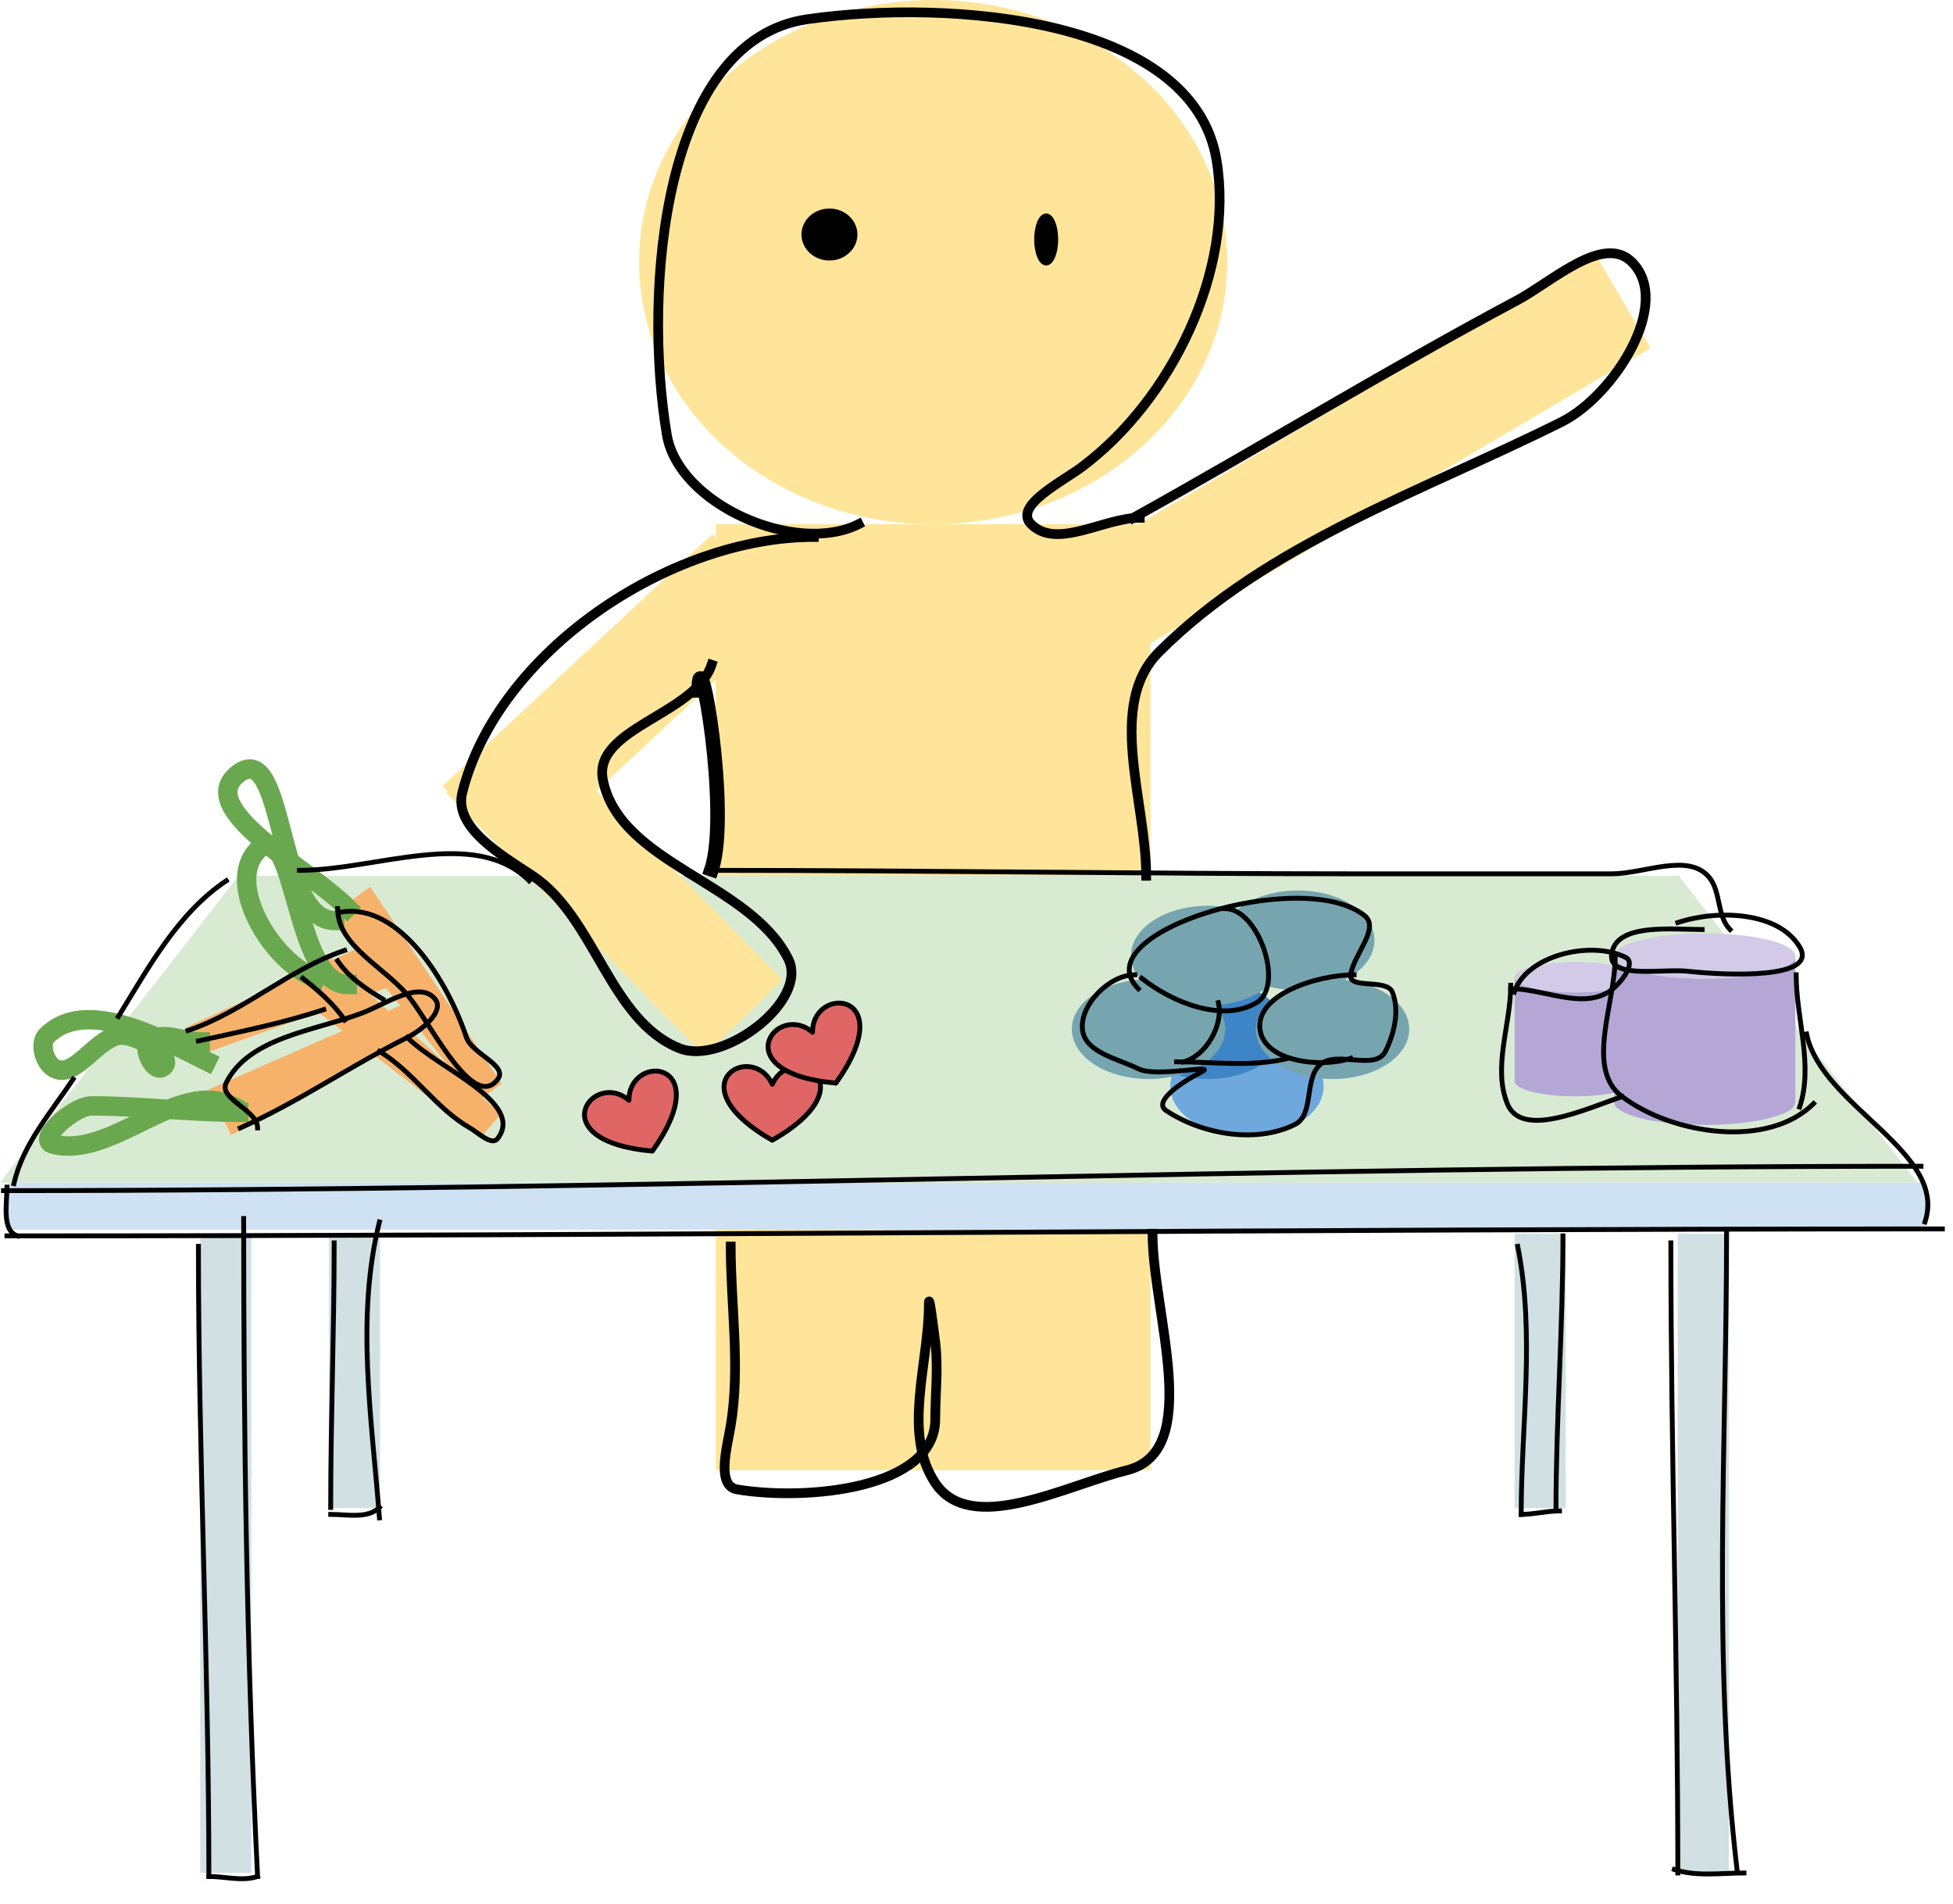 <?xml version="1.0" standalone="yes"?>

<svg version="1.1" viewBox="0.0 0.0 402.199 392.126" fill="none" stroke="none" stroke-linecap="square" stroke-miterlimit="10" xmlns="http://www.w3.org/2000/svg" xmlns:xlink="http://www.w3.org/1999/xlink"><clipPath id="p.0"><path d="m0 0l402.199 0l0 392.126l-402.199 0l0 -392.126z" clip-rule="nonzero"></path></clipPath><g clip-path="url(#p.0)"><path fill="#000000" fill-opacity="0.0" d="m0 0l402.199 0l0 392.126l-402.199 0z" fill-rule="nonzero"></path><path fill="#ffe599" d="m147.412 107.937l89.512 0l0 194.803l-89.512 0z" fill-rule="nonzero"></path><path fill="#ffe599" d="m131.617 53.969l0 0c0 -29.806 27.11 -53.969 60.551 -53.969l0 0c33.441 -1.4685595E-14 60.551 24.163 60.551 53.969l0 0c0 29.806 -27.11 53.969 -60.551 53.969l0 0c-33.441 0 -60.551 -24.163 -60.551 -53.969z" fill-rule="nonzero"></path><path fill="#ffe599" d="m224.277 113.938l104.283 -61.543l11.37 19.276l-104.283 61.543z" fill-rule="nonzero"></path><path fill="#ffe599" d="m91.128 161.853l55.528 -51.811l15.244 16.378l-55.528 51.811z" fill-rule="nonzero"></path><path fill="#d9ead3" d="m0 243.514l49.133 -63.181l296.599 0l49.133 63.181z" fill-rule="nonzero"></path><path fill="#cfe2f3" d="m1.748 243.512l394.866 0l0 9.701l-394.866 0z" fill-rule="nonzero"></path><path fill="#d0e0e3" d="m41.236 254.042l10.52 0l0 131.622l-10.52 0z" fill-rule="nonzero"></path><path fill="#d0e0e3" d="m345.499 254.042l10.52 0l0 131.622l-10.52 0z" fill-rule="nonzero"></path><path fill="#ffe599" d="m107.868 147.602l53.26 54.142l-15.969 15.654l-53.26 -54.142z" fill-rule="nonzero"></path><path fill="#000000" fill-opacity="0.0" d="m167.599 110.57c-29.839 0 -65.152 23.704 -72.396 52.651c-1.814 7.249 8.264 12.967 14.48 17.113c12.947 8.634 15.825 29.758 30.273 35.538c8.972 3.589 26.699 -9.785 22.378 -18.428c-7.91 -15.82 -34.702 -19.512 -38.173 -36.856c-2.132 -10.652 18.941 -13.388 22.378 -23.693" fill-rule="evenodd"></path><path stroke="#000000" stroke-width="2.0" stroke-linejoin="round" stroke-linecap="butt" d="m167.599 110.57c-29.839 0 -65.152 23.704 -72.396 52.651c-1.814 7.249 8.264 12.967 14.48 17.113c12.947 8.634 15.825 29.758 30.273 35.538c8.972 3.589 26.699 -9.785 22.378 -18.428c-7.91 -15.82 -34.702 -19.512 -38.173 -36.856c-2.132 -10.652 18.941 -13.388 22.378 -23.693" fill-rule="evenodd"></path><path fill="#000000" fill-opacity="0.0" d="m233.412 106.621c26.449 -14.698 52.278 -30.513 78.976 -44.753c7.345 -3.918 17.806 -13.784 23.693 -7.898c8.474 8.474 -3.762 27.546 -14.48 32.906c-28.475 14.237 -60.405 24.882 -82.924 47.386c-10.88 10.873 -2.633 30.689 -2.633 46.071" fill-rule="evenodd"></path><path stroke="#000000" stroke-width="2.0" stroke-linejoin="round" stroke-linecap="butt" d="m233.412 106.621c26.449 -14.698 52.278 -30.513 78.976 -44.753c7.345 -3.918 17.806 -13.784 23.693 -7.898c8.474 8.474 -3.762 27.546 -14.48 32.906c-28.475 14.237 -60.405 24.882 -82.924 47.386c-10.88 10.873 -2.633 30.689 -2.633 46.071" fill-rule="evenodd"></path><path fill="#000000" fill-opacity="0.0" d="m143.906 142.159c0 -12.317 6.525 25.17 2.633 36.856" fill-rule="evenodd"></path><path stroke="#000000" stroke-width="3.0" stroke-linejoin="round" stroke-linecap="butt" d="m143.906 142.159c0 -12.317 6.525 25.17 2.633 36.856" fill-rule="evenodd"></path><path fill="#000000" fill-opacity="0.0" d="m234.727 106.622c-7.471 0 -17.092 6.598 -22.375 1.315c-3.736 -3.736 6.304 -8.675 10.53 -11.845c18.388 -13.795 31.416 -40.506 27.64 -63.181c-4.877 -29.29 -54.846 -33.153 -84.241 -28.958c-29.806 4.253 -33.913 55.859 -28.958 85.556c2.39 14.327 26.499 24.929 39.488 18.428" fill-rule="evenodd"></path><path stroke="#000000" stroke-width="2.0" stroke-linejoin="round" stroke-linecap="butt" d="m234.727 106.622c-7.471 0 -17.092 6.598 -22.375 1.315c-3.736 -3.736 6.304 -8.675 10.53 -11.845c18.388 -13.795 31.416 -40.506 27.64 -63.181c-4.877 -29.29 -54.846 -33.153 -84.241 -28.958c-29.806 4.253 -33.913 55.859 -28.958 85.556c2.39 14.327 26.499 24.929 39.488 18.428" fill-rule="evenodd"></path><path fill="#000000" fill-opacity="0.0" d="m150.484 256.677c0 12.285 2.018 24.737 0 36.856c-0.724 4.35 -3.032 12.437 1.318 13.163c14.235 2.375 40.803 -0.048 40.803 -14.48c0 -5.265 0.652 -10.571 0 -15.795c-0.331 -2.648 -1.315 -10.566 -1.315 -7.898c0 12.293 -5.502 26.626 1.315 36.856c7.316 10.977 26.689 0.564 39.488 -2.633c15.842 -3.956 5.265 -32.373 5.265 -48.701" fill-rule="evenodd"></path><path stroke="#000000" stroke-width="2.0" stroke-linejoin="round" stroke-linecap="butt" d="m150.484 256.677c0 12.285 2.018 24.737 0 36.856c-0.724 4.35 -3.032 12.437 1.318 13.163c14.235 2.375 40.803 -0.048 40.803 -14.48c0 -5.265 0.652 -10.571 0 -15.795c-0.331 -2.648 -1.315 -10.566 -1.315 -7.898c0 12.293 -5.502 26.626 1.315 36.856c7.316 10.977 26.689 0.564 39.488 -2.633c15.842 -3.956 5.265 -32.373 5.265 -48.701" fill-rule="evenodd"></path><path fill="#d0e0e3" d="m78.262 254.045l-10.52 0l0 56.504l10.52 0z" fill-rule="nonzero"></path><path fill="#d0e0e3" d="m322.438 254.045l-10.52 0l0 56.504l10.52 0z" fill-rule="nonzero"></path><path fill="#b4a7d6" d="m311.919 201.222l0 0c0 1.726 5.598 3.126 12.504 3.126c6.906 0 12.504 -1.4 12.504 -3.126l0 21.402c0 1.726 -5.598 3.126 -12.504 3.126c-6.906 0 -12.504 -1.4 -12.504 -3.126z" fill-rule="nonzero"></path><path fill="#d2cae6" d="m311.919 201.222l0 0c0 -1.726 5.598 -3.126 12.504 -3.126c6.906 0 12.504 1.4 12.504 3.126l0 0c0 1.726 -5.598 3.126 -12.504 3.126c-6.906 0 -12.504 -1.4 -12.504 -3.126z" fill-rule="nonzero"></path><path fill="#000000" fill-opacity="0.0" d="m336.926 201.222l0 0c0 1.726 -5.598 3.126 -12.504 3.126c-6.906 0 -12.504 -1.4 -12.504 -3.126l0 0c0 -1.726 5.598 -3.126 12.504 -3.126c6.906 0 12.504 1.4 12.504 3.126l0 21.402c0 1.726 -5.598 3.126 -12.504 3.126c-6.906 0 -12.504 -1.4 -12.504 -3.126l0 -21.402" fill-rule="nonzero"></path><path fill="#f6b26b" d="m67.743 188.814l8.483 -6.222l27.106 40.515l-5.09 3.733z" fill-rule="nonzero"></path><path fill="#f6b26b" d="m60.426 204.488l6.772 -8.05l35.914 32.96l-4.063 4.83z" fill-rule="nonzero"></path><path fill="#f6b26b" d="m82.412 191.25l3.983 9.736l-45.871 16.494l-2.39 -5.842z" fill-rule="nonzero"></path><path fill="#f6b26b" d="m47.601 233.762l-4.626 -9.448l44.664 -19.527l2.776 5.669z" fill-rule="nonzero"></path><path fill="#6fa8dc" d="m241.0 223.703l0 0c0 -5.671 7.072 -10.268 15.795 -10.268l0 0c8.723 0 15.795 4.597 15.795 10.268l0 0c0 5.671 -7.072 10.268 -15.795 10.268l0 0c-8.723 0 -15.795 -4.597 -15.795 -10.268z" fill-rule="nonzero"></path><path fill="#3d85c6" d="m232.919 211.923l0 0c0 -5.671 7.072 -10.268 15.795 -10.268l0 0c8.723 0 15.795 4.597 15.795 10.268l0 0c0 5.671 -7.072 10.268 -15.795 10.268l0 0c-8.723 0 -15.795 -4.597 -15.795 -10.268z" fill-rule="nonzero"></path><path fill="#76a5af" d="m258.626 211.923l0 0c0 -5.671 7.072 -10.268 15.795 -10.268l0 0c8.723 0 15.795 4.597 15.795 10.268l0 0c0 5.671 -7.072 10.268 -15.795 10.268l0 0c-8.723 0 -15.795 -4.597 -15.795 -10.268z" fill-rule="nonzero"></path><path fill="#76a5af" d="m251.467 193.627l0 0c0 -5.671 7.072 -10.268 15.795 -10.268l0 0c8.723 0 15.795 4.597 15.795 10.268l0 0c0 5.671 -7.072 10.268 -15.795 10.268l0 0c-8.724 0 -15.795 -4.597 -15.795 -10.268z" fill-rule="nonzero"></path><path fill="#76a5af" d="m232.919 196.786l0 0c0 -5.671 7.072 -10.268 15.795 -10.268l0 0c8.723 0 15.795 4.597 15.795 10.268l0 0c0 5.671 -7.072 10.268 -15.795 10.268l0 0c-8.723 0 -15.795 -4.597 -15.795 -10.268z" fill-rule="nonzero"></path><path fill="#76a5af" d="m220.728 211.923l0 0c0 -5.671 7.072 -10.268 15.795 -10.268l0 0c8.723 0 15.795 4.597 15.795 10.268l0 0c0 5.671 -7.072 10.268 -15.795 10.268l0 0c-8.723 0 -15.795 -4.597 -15.795 -10.268z" fill-rule="nonzero"></path><path fill="#e06666" d="m159.039 223.27c4.108 -8.966 20.127 0 0 11.528c-20.127 -11.528 -4.108 -20.493 0 -11.528z" fill-rule="nonzero"></path><path stroke="#000000" stroke-width="1.0" stroke-linejoin="round" stroke-linecap="butt" d="m159.039 223.27c4.108 -8.966 20.127 0 0 11.528c-20.127 -11.528 -4.108 -20.493 0 -11.528z" fill-rule="nonzero"></path><path fill="#e06666" d="m167.328 212.562c-0.021 -9.858 18.262 -8.424 4.819 10.465c-23.081 -2.041 -12.294 -16.885 -4.819 -10.465z" fill-rule="nonzero"></path><path stroke="#000000" stroke-width="1.0" stroke-linejoin="round" stroke-linecap="butt" d="m167.328 212.562c-0.021 -9.858 18.262 -8.424 4.819 10.465c-23.081 -2.041 -12.294 -16.885 -4.819 -10.465z" fill-rule="nonzero"></path><path fill="#e06666" d="m129.527 226.565c-0.021 -9.858 18.262 -8.424 4.819 10.465c-23.081 -2.041 -12.294 -16.885 -4.819 -10.465z" fill-rule="nonzero"></path><path stroke="#000000" stroke-width="1.0" stroke-linejoin="round" stroke-linecap="butt" d="m129.527 226.565c-0.021 -9.858 18.262 -8.424 4.819 10.465c-23.081 -2.041 -12.294 -16.885 -4.819 -10.465z" fill-rule="nonzero"></path><path fill="#b4a7d6" d="m332.433 196.868l0 0c0 2.574 8.348 4.661 18.646 4.661c10.298 0 18.646 -2.087 18.646 -4.661l0 30.11c0 2.574 -8.348 4.661 -18.646 4.661c-10.298 0 -18.646 -2.087 -18.646 -4.661z" fill-rule="nonzero"></path><path fill="#d2cae6" d="m332.433 196.868l0 0c0 -2.574 8.348 -4.661 18.646 -4.661c10.298 0 18.646 2.087 18.646 4.661l0 0c0 2.574 -8.348 4.661 -18.646 4.661c-10.298 0 -18.646 -2.087 -18.646 -4.661z" fill-rule="nonzero"></path><path fill="#000000" fill-opacity="0.0" d="m369.724 196.868l0 0c0 2.574 -8.348 4.661 -18.646 4.661c-10.298 0 -18.646 -2.087 -18.646 -4.661l0 0c0 -2.574 8.348 -4.661 18.646 -4.661c10.298 0 18.646 2.087 18.646 4.661l0 30.11c0 2.574 -8.348 4.661 -18.646 4.661c-10.298 0 -18.646 -2.087 -18.646 -4.661l0 -30.11" fill-rule="nonzero"></path><path fill="#000000" fill-opacity="0.0" d="m71.509 186.913c-8.382 -8.382 -31.86 -20.53 -22.375 -27.64c9.639 -7.227 7.696 30.273 19.743 30.273" fill-rule="evenodd"></path><path stroke="#6aa84f" stroke-width="4.0" stroke-linejoin="round" stroke-linecap="butt" d="m71.509 186.913c-8.382 -8.382 -31.86 -20.53 -22.375 -27.64c9.639 -7.227 7.696 30.273 19.743 30.273" fill-rule="evenodd"></path><path fill="#000000" fill-opacity="0.0" d="m41.235 214.557c-3.51 0 -8.048 -2.482 -10.53 0c-1.387 1.387 0.878 6.143 2.633 5.265c3.376 -1.69 -5.553 -7.499 -9.215 -6.583c-4.759 1.191 -9.081 9.304 -13.163 6.583c-1.862 -1.241 -2.897 -5 -1.315 -6.583c7.855 -7.855 22.968 0.301 32.906 5.265" fill-rule="evenodd"></path><path stroke="#6aa84f" stroke-width="4.0" stroke-linejoin="round" stroke-linecap="butt" d="m41.235 214.557c-3.51 0 -8.048 -2.482 -10.53 0c-1.387 1.387 0.878 6.143 2.633 5.265c3.376 -1.69 -5.553 -7.499 -9.215 -6.583c-4.759 1.191 -9.081 9.304 -13.163 6.583c-1.862 -1.241 -2.897 -5 -1.315 -6.583c7.855 -7.855 22.968 0.301 32.906 5.265" fill-rule="evenodd"></path><path fill="#000000" fill-opacity="0.0" d="m49.135 229.034c-10.101 0 -20.174 -1.315 -30.276 -1.315c-3.723 0 -11.51 6.996 -7.898 7.898c12.19 3.044 25.62 -13.521 36.856 -7.898" fill-rule="evenodd"></path><path stroke="#6aa84f" stroke-width="4.0" stroke-linejoin="round" stroke-linecap="butt" d="m49.135 229.034c-10.101 0 -20.174 -1.315 -30.276 -1.315c-3.723 0 -11.51 6.996 -7.898 7.898c12.19 3.044 25.62 -13.521 36.856 -7.898" fill-rule="evenodd"></path><path fill="#000000" fill-opacity="0.0" d="m64.93 201.394c-9.01 -3.38 -18.652 -19.521 -11.848 -26.325c7.83 -7.83 7.354 27.64 18.428 27.64" fill-rule="evenodd"></path><path stroke="#6aa84f" stroke-width="4.0" stroke-linejoin="round" stroke-linecap="butt" d="m64.93 201.394c-9.01 -3.38 -18.652 -19.521 -11.848 -26.325c7.83 -7.83 7.354 27.64 18.428 27.64" fill-rule="evenodd"></path><path fill="#000000" d="m213.48 49.31l0 0c0 -2.679 0.881 -4.85 1.969 -4.85l0 0c0.522 0 1.023 0.511 1.392 1.421c0.369 0.91 0.577 2.143 0.577 3.43l0 0c0 2.679 -0.881 4.85 -1.969 4.85l0 0c-1.087 0 -1.969 -2.172 -1.969 -4.85z" fill-rule="nonzero"></path><path stroke="#000000" stroke-width="1.0" stroke-linejoin="round" stroke-linecap="butt" d="m213.48 49.31l0 0c0 -2.679 0.881 -4.85 1.969 -4.85l0 0c0.522 0 1.023 0.511 1.392 1.421c0.369 0.91 0.577 2.143 0.577 3.43l0 0c0 2.679 -0.881 4.85 -1.969 4.85l0 0c-1.087 0 -1.969 -2.172 -1.969 -4.85z" fill-rule="nonzero"></path><path fill="#000000" d="m165.554 48.291l0 0c0 -2.679 2.355 -4.85 5.26 -4.85l0 0c2.905 0 5.26 2.172 5.26 4.85l0 0c0 2.679 -2.355 4.85 -5.26 4.85l0 0c-2.905 0 -5.26 -2.172 -5.26 -4.85z" fill-rule="nonzero"></path><path stroke="#000000" stroke-width="1.0" stroke-linejoin="round" stroke-linecap="butt" d="m165.554 48.291l0 0c0 -2.679 2.355 -4.85 5.26 -4.85l0 0c2.905 0 5.26 2.172 5.26 4.85l0 0c0 2.679 -2.355 4.85 -5.26 4.85l0 0c-2.905 0 -5.26 -2.172 -5.26 -4.85z" fill-rule="nonzero"></path><path fill="#000000" fill-opacity="0.0" d="m233.699 200.721c-5.241 0 -11.494 6.282 -10.753 11.47c0.656 4.593 7.32 5.811 11.47 7.887c3.853 1.928 16.759 -1.21 12.906 0.717c-3.177 1.589 -10.127 5.915 -7.171 7.885c7.401 4.931 18.571 6.847 26.525 2.869c3.929 -1.965 1.912 -9.08 5.018 -12.186c3.281 -3.281 11.545 1.281 13.619 -2.869c1.828 -3.659 2.952 -8.389 1.433 -12.186c-1.154 -2.884 -9.04 -0.51 -8.601 -3.585c0.59 -4.131 6.124 -9.579 2.866 -12.186c-12.745 -10.198 -58.138 3.513 -46.596 15.055" fill-rule="evenodd"></path><path stroke="#000000" stroke-width="1.0" stroke-linejoin="round" stroke-linecap="butt" d="m233.699 200.721c-5.241 0 -11.494 6.282 -10.753 11.47c0.656 4.593 7.32 5.811 11.47 7.887c3.853 1.928 16.759 -1.21 12.906 0.717c-3.177 1.589 -10.127 5.915 -7.171 7.885c7.401 4.931 18.571 6.847 26.525 2.869c3.929 -1.965 1.912 -9.08 5.018 -12.186c3.281 -3.281 11.545 1.281 13.619 -2.869c1.828 -3.659 2.952 -8.389 1.433 -12.186c-1.154 -2.884 -9.04 -0.51 -8.601 -3.585c0.59 -4.131 6.124 -9.579 2.866 -12.186c-12.745 -10.198 -58.138 3.513 -46.596 15.055" fill-rule="evenodd"></path><path fill="#000000" fill-opacity="0.0" d="m235.131 201.438c6.295 5.037 16.745 9.164 23.659 5.018c5.833 -3.497 0.347 -19.354 -6.454 -19.354" fill-rule="evenodd"></path><path stroke="#000000" stroke-width="1.0" stroke-linejoin="round" stroke-linecap="butt" d="m235.131 201.438c6.295 5.037 16.745 9.164 23.659 5.018c5.833 -3.497 0.347 -19.354 -6.454 -19.354" fill-rule="evenodd"></path><path fill="#000000" fill-opacity="0.0" d="m278.862 200.722c-7.499 0 -20.586 4.072 -19.354 11.47c1.068 6.412 12.471 7.79 18.638 5.735" fill-rule="evenodd"></path><path stroke="#000000" stroke-width="1.0" stroke-linejoin="round" stroke-linecap="butt" d="m278.862 200.722c-7.499 0 -20.586 4.072 -19.354 11.47c1.068 6.412 12.471 7.79 18.638 5.735" fill-rule="evenodd"></path><path fill="#000000" fill-opacity="0.0" d="m250.903 206.457c1.142 4.572 -2.596 11.043 -7.168 12.186" fill-rule="evenodd"></path><path stroke="#000000" stroke-width="1.0" stroke-linejoin="round" stroke-linecap="butt" d="m250.903 206.457c1.142 4.572 -2.596 11.043 -7.168 12.186" fill-rule="evenodd"></path><path fill="#000000" fill-opacity="0.0" d="m242.302 218.643c7.65 0 15.517 1.137 22.94 -0.717" fill-rule="evenodd"></path><path stroke="#000000" stroke-width="1.0" stroke-linejoin="round" stroke-linecap="butt" d="m242.302 218.643c7.65 0 15.517 1.137 22.94 -0.717" fill-rule="evenodd"></path><path fill="#000000" fill-opacity="0.0" d="m350.547 191.403c-6.435 0 -17.728 -1.351 -18.64 5.018c-0.765 5.337 10.413 2.988 15.772 3.583c7.78 0.864 26.965 1.695 22.94 -5.018c-4.386 -7.315 -16.998 -7.715 -25.089 -5.018" fill-rule="evenodd"></path><path stroke="#000000" stroke-width="1.0" stroke-linejoin="round" stroke-linecap="butt" d="m350.547 191.403c-6.435 0 -17.728 -1.351 -18.64 5.018c-0.765 5.337 10.413 2.988 15.772 3.583c7.78 0.864 26.965 1.695 22.94 -5.018c-4.386 -7.315 -16.998 -7.715 -25.089 -5.018" fill-rule="evenodd"></path><path fill="#000000" fill-opacity="0.0" d="m369.903 200.722c0 9.084 3.589 18.624 0.717 27.241" fill-rule="evenodd"></path><path stroke="#000000" stroke-width="1.0" stroke-linejoin="round" stroke-linecap="butt" d="m369.903 200.722c0 9.084 3.589 18.624 0.717 27.241" fill-rule="evenodd"></path><path fill="#000000" fill-opacity="0.0" d="m332.627 197.139c0 9.57 -6.22 22.928 1.433 28.675c10.516 7.897 30.12 10.724 39.428 1.433" fill-rule="evenodd"></path><path stroke="#000000" stroke-width="1.0" stroke-linejoin="round" stroke-linecap="butt" d="m332.627 197.139c0 9.57 -6.22 22.928 1.433 28.675c10.516 7.897 30.12 10.724 39.428 1.433" fill-rule="evenodd"></path><path fill="#000000" fill-opacity="0.0" d="m311.121 202.874c0 8.128 -3.735 16.826 -0.717 24.373c2.934 7.335 16.161 1.062 23.656 -1.433" fill-rule="evenodd"></path><path stroke="#000000" stroke-width="1.0" stroke-linejoin="round" stroke-linecap="butt" d="m311.121 202.874c0 8.128 -3.735 16.826 -0.717 24.373c2.934 7.335 16.161 1.062 23.656 -1.433" fill-rule="evenodd"></path><path fill="#000000" fill-opacity="0.0" d="m311.121 203.59c6.695 0 14.329 4.159 20.071 0.717c2.291 -1.374 5.975 -5.974 3.585 -7.168c-7.166 -3.581 -20.406 -0.432 -22.94 7.168" fill-rule="evenodd"></path><path stroke="#000000" stroke-width="1.0" stroke-linejoin="round" stroke-linecap="butt" d="m311.121 203.59c6.695 0 14.329 4.159 20.071 0.717c2.291 -1.374 5.975 -5.974 3.585 -7.168c-7.166 -3.581 -20.406 -0.432 -22.94 7.168" fill-rule="evenodd"></path><path fill="#000000" fill-opacity="0.0" d="m49.464 232.266c11.919 -5.3 22.744 -12.801 34.409 -18.638c2.907 -1.454 7.766 -5.349 5.735 -7.887c-3.192 -3.989 -10.272 1.074 -15.055 2.869c-9.805 3.68 -23.272 4.97 -27.958 14.336c-1.691 3.379 6.451 5.542 6.451 9.32" fill-rule="evenodd"></path><path stroke="#000000" stroke-width="1.0" stroke-linejoin="round" stroke-linecap="butt" d="m49.464 232.266c11.919 -5.3 22.744 -12.801 34.409 -18.638c2.907 -1.454 7.766 -5.349 5.735 -7.887c-3.192 -3.989 -10.272 1.074 -15.055 2.869c-9.805 3.68 -23.272 4.97 -27.958 14.336c-1.691 3.379 6.451 5.542 6.451 9.32" fill-rule="evenodd"></path><path fill="#000000" fill-opacity="0.0" d="m70.252 187.819c12.001 -1.999 21.963 14.266 25.808 25.808c1.133 3.4 8.602 5.734 6.451 8.601c-4.87 6.494 -13.052 -9.993 -17.921 -16.488c-4.79 -6.39 -15.055 -10.652 -15.055 -18.638" fill-rule="evenodd"></path><path stroke="#000000" stroke-width="1.0" stroke-linejoin="round" stroke-linecap="butt" d="m70.252 187.819c12.001 -1.999 21.963 14.266 25.808 25.808c1.133 3.4 8.602 5.734 6.451 8.601c-4.87 6.494 -13.052 -9.993 -17.921 -16.488c-4.79 -6.39 -15.055 -10.652 -15.055 -18.638" fill-rule="evenodd"></path><path fill="#000000" fill-opacity="0.0" d="m38.711 212.192c11.457 -3.817 20.805 -12.657 32.257 -16.488" fill-rule="evenodd"></path><path stroke="#000000" stroke-width="1.0" stroke-linejoin="round" stroke-linecap="butt" d="m38.711 212.192c11.457 -3.817 20.805 -12.657 32.257 -16.488" fill-rule="evenodd"></path><path fill="#000000" fill-opacity="0.0" d="m40.861 214.344c8.656 -1.926 17.395 -3.65 25.808 -6.451" fill-rule="evenodd"></path><path stroke="#000000" stroke-width="1.0" stroke-linejoin="round" stroke-linecap="butt" d="m40.861 214.344c8.656 -1.926 17.395 -3.65 25.808 -6.451" fill-rule="evenodd"></path><path fill="#000000" fill-opacity="0.0" d="m62.367 201.438c3.166 2.534 6.352 5.23 8.601 8.604" fill-rule="evenodd"></path><path stroke="#000000" stroke-width="1.0" stroke-linejoin="round" stroke-linecap="butt" d="m62.367 201.438c3.166 2.534 6.352 5.23 8.601 8.604" fill-rule="evenodd"></path><path fill="#000000" fill-opacity="0.0" d="m78.139 216.493c6.979 4.187 11.571 11.735 18.638 15.772c1.773 1.012 4.51 3.783 5.735 2.15c5.584 -7.445 -12.057 -14.207 -18.638 -20.787" fill-rule="evenodd"></path><path stroke="#000000" stroke-width="1.0" stroke-linejoin="round" stroke-linecap="butt" d="m78.139 216.493c6.979 4.187 11.571 11.735 18.638 15.772c1.773 1.012 4.51 3.783 5.735 2.15c5.584 -7.445 -12.057 -14.207 -18.638 -20.787" fill-rule="evenodd"></path><path fill="#000000" fill-opacity="0.0" d="m78.856 205.74c-3.49 -2.092 -7.063 -4.499 -9.32 -7.885" fill-rule="evenodd"></path><path stroke="#000000" stroke-width="1.0" stroke-linejoin="round" stroke-linecap="butt" d="m78.856 205.74c-3.49 -2.092 -7.063 -4.499 -9.32 -7.885" fill-rule="evenodd"></path><path fill="#000000" fill-opacity="0.0" d="m2.869 243.735c1.787 -8.044 7.61 -14.655 12.186 -21.507" fill-rule="evenodd"></path><path stroke="#000000" stroke-width="1.0" stroke-linejoin="round" stroke-linecap="butt" d="m2.869 243.735c1.787 -8.044 7.61 -14.655 12.186 -21.507" fill-rule="evenodd"></path><path fill="#000000" fill-opacity="0.0" d="m24.373 209.325c6.239 -10.139 12.318 -21.354 22.223 -27.958" fill-rule="evenodd"></path><path stroke="#000000" stroke-width="1.0" stroke-linejoin="round" stroke-linecap="butt" d="m24.373 209.325c6.239 -10.139 12.318 -21.354 22.223 -27.958" fill-rule="evenodd"></path><path fill="#000000" fill-opacity="0.0" d="m61.651 179.217c15.787 0 36.149 -9.014 47.312 2.15" fill-rule="evenodd"></path><path stroke="#000000" stroke-width="1.0" stroke-linejoin="round" stroke-linecap="butt" d="m61.651 179.217c15.787 0 36.149 -9.014 47.312 2.15" fill-rule="evenodd"></path><path fill="#000000" fill-opacity="0.0" d="m145.525 179.218c44.924 0 89.845 0.717 134.769 0.717c17.205 0 34.409 0 51.614 0c6.695 0 15.787 -4.427 20.073 0.717c2.471 2.966 1.572 8.023 4.302 10.753" fill-rule="evenodd"></path><path stroke="#000000" stroke-width="1.0" stroke-linejoin="round" stroke-linecap="butt" d="m145.525 179.218c44.924 0 89.845 0.717 134.769 0.717c17.205 0 34.409 0 51.614 0c6.695 0 15.787 -4.427 20.073 0.717c2.471 2.966 1.572 8.023 4.302 10.753" fill-rule="evenodd"></path><path fill="#000000" fill-opacity="0.0" d="m40.861 256.638c0 43.257 2.152 86.496 2.152 129.753" fill-rule="evenodd"></path><path stroke="#000000" stroke-width="1.0" stroke-linejoin="round" stroke-linecap="butt" d="m40.861 256.638c0 43.257 2.152 86.496 2.152 129.753" fill-rule="evenodd"></path><path fill="#000000" fill-opacity="0.0" d="m43.013 386.391c3.345 0 6.861 1.058 10.034 0" fill-rule="evenodd"></path><path stroke="#000000" stroke-width="1.0" stroke-linejoin="round" stroke-linecap="butt" d="m43.013 386.391c3.345 0 6.861 1.058 10.034 0" fill-rule="evenodd"></path><path fill="#000000" fill-opacity="0.0" d="m53.047 386.391c-2.255 -45.117 -2.866 -90.315 -2.866 -135.488" fill-rule="evenodd"></path><path stroke="#000000" stroke-width="1.0" stroke-linejoin="round" stroke-linecap="butt" d="m53.047 386.391c-2.255 -45.117 -2.866 -90.315 -2.866 -135.488" fill-rule="evenodd"></path><path fill="#000000" fill-opacity="0.0" d="m68.819 255.921c0 18.163 -0.717 36.32 -0.717 54.483" fill-rule="evenodd"></path><path stroke="#000000" stroke-width="1.0" stroke-linejoin="round" stroke-linecap="butt" d="m68.819 255.921c0 18.163 -0.717 36.32 -0.717 54.483" fill-rule="evenodd"></path><path fill="#000000" fill-opacity="0.0" d="m68.102 311.837c3.38 0 7.645 0.954 10.037 -1.433" fill-rule="evenodd"></path><path stroke="#000000" stroke-width="1.0" stroke-linejoin="round" stroke-linecap="butt" d="m68.102 311.837c3.38 0 7.645 0.954 10.037 -1.433" fill-rule="evenodd"></path><path fill="#000000" fill-opacity="0.0" d="m78.14 312.554c-1.557 -20.252 -4.922 -41.228 0 -60.934" fill-rule="evenodd"></path><path stroke="#000000" stroke-width="1.0" stroke-linejoin="round" stroke-linecap="butt" d="m78.14 312.554c-1.557 -20.252 -4.922 -41.228 0 -60.934" fill-rule="evenodd"></path><path fill="#000000" fill-opacity="0.0" d="m313.27 311.837c0 -18.401 2.89 -37.155 -0.717 -55.199" fill-rule="evenodd"></path><path stroke="#000000" stroke-width="1.0" stroke-linejoin="round" stroke-linecap="butt" d="m313.27 311.837c0 -18.401 2.89 -37.155 -0.717 -55.199" fill-rule="evenodd"></path><path fill="#000000" fill-opacity="0.0" d="m313.27 311.837c2.64 0 5.247 -0.717 7.887 -0.717" fill-rule="evenodd"></path><path stroke="#000000" stroke-width="1.0" stroke-linejoin="round" stroke-linecap="butt" d="m313.27 311.837c2.64 0 5.247 -0.717 7.887 -0.717" fill-rule="evenodd"></path><path fill="#000000" fill-opacity="0.0" d="m321.874 254.488c0 18.884 -1.436 37.749 -1.436 56.633" fill-rule="evenodd"></path><path stroke="#000000" stroke-width="1.0" stroke-linejoin="round" stroke-linecap="butt" d="m321.874 254.488c0 18.884 -1.436 37.749 -1.436 56.633" fill-rule="evenodd"></path><path fill="#000000" fill-opacity="0.0" d="m344.097 255.921c0 43.254 1.433 86.5 1.433 129.753" fill-rule="evenodd"></path><path stroke="#000000" stroke-width="1.0" stroke-linejoin="round" stroke-linecap="butt" d="m344.097 255.921c0 43.254 1.433 86.5 1.433 129.753" fill-rule="evenodd"></path><path fill="#000000" fill-opacity="0.0" d="m359.15 385.675c-4.785 0 -9.797 0.797 -14.336 -0.717" fill-rule="evenodd"></path><path stroke="#000000" stroke-width="1.0" stroke-linejoin="round" stroke-linecap="butt" d="m359.15 385.675c-4.785 0 -9.797 0.797 -14.336 -0.717" fill-rule="evenodd"></path><path fill="#000000" fill-opacity="0.0" d="m357.718 384.958c-5.108 -43.435 -2.15 -87.452 -2.15 -131.186" fill-rule="evenodd"></path><path stroke="#000000" stroke-width="1.0" stroke-linejoin="round" stroke-linecap="butt" d="m357.718 384.958c-5.108 -43.435 -2.15 -87.452 -2.15 -131.186" fill-rule="evenodd"></path><path fill="#000000" fill-opacity="0.0" d="m372.053 212.908c2.999 14.951 29.197 24.245 24.375 38.711" fill-rule="evenodd"></path><path stroke="#000000" stroke-width="1.0" stroke-linejoin="round" stroke-linecap="butt" d="m372.053 212.908c2.999 14.951 29.197 24.245 24.375 38.711" fill-rule="evenodd"></path><path fill="#000000" fill-opacity="0.0" d="m1.432 244.451c0 3.422 -1.094 8.956 2.152 10.037" fill-rule="evenodd"></path><path stroke="#000000" stroke-width="1.0" stroke-linejoin="round" stroke-linecap="butt" d="m1.432 244.451c0 3.422 -1.094 8.956 2.152 10.037" fill-rule="evenodd"></path><path fill="#000000" fill-opacity="0.0" d="m1.433 254.488c132.86 0 265.717 -1.433 398.577 -1.433" fill-rule="evenodd"></path><path stroke="#000000" stroke-width="1.0" stroke-linejoin="round" stroke-linecap="butt" d="m1.433 254.488c132.86 0 265.717 -1.433 398.577 -1.433" fill-rule="evenodd"></path><path fill="#000000" fill-opacity="0.0" d="m0.717 245.168c131.638 0 263.245 -5.018 394.884 -5.018" fill-rule="evenodd"></path><path stroke="#000000" stroke-width="1.0" stroke-linejoin="round" stroke-linecap="butt" d="m0.717 245.168c131.638 0 263.245 -5.018 394.884 -5.018" fill-rule="evenodd"></path></g></svg>

